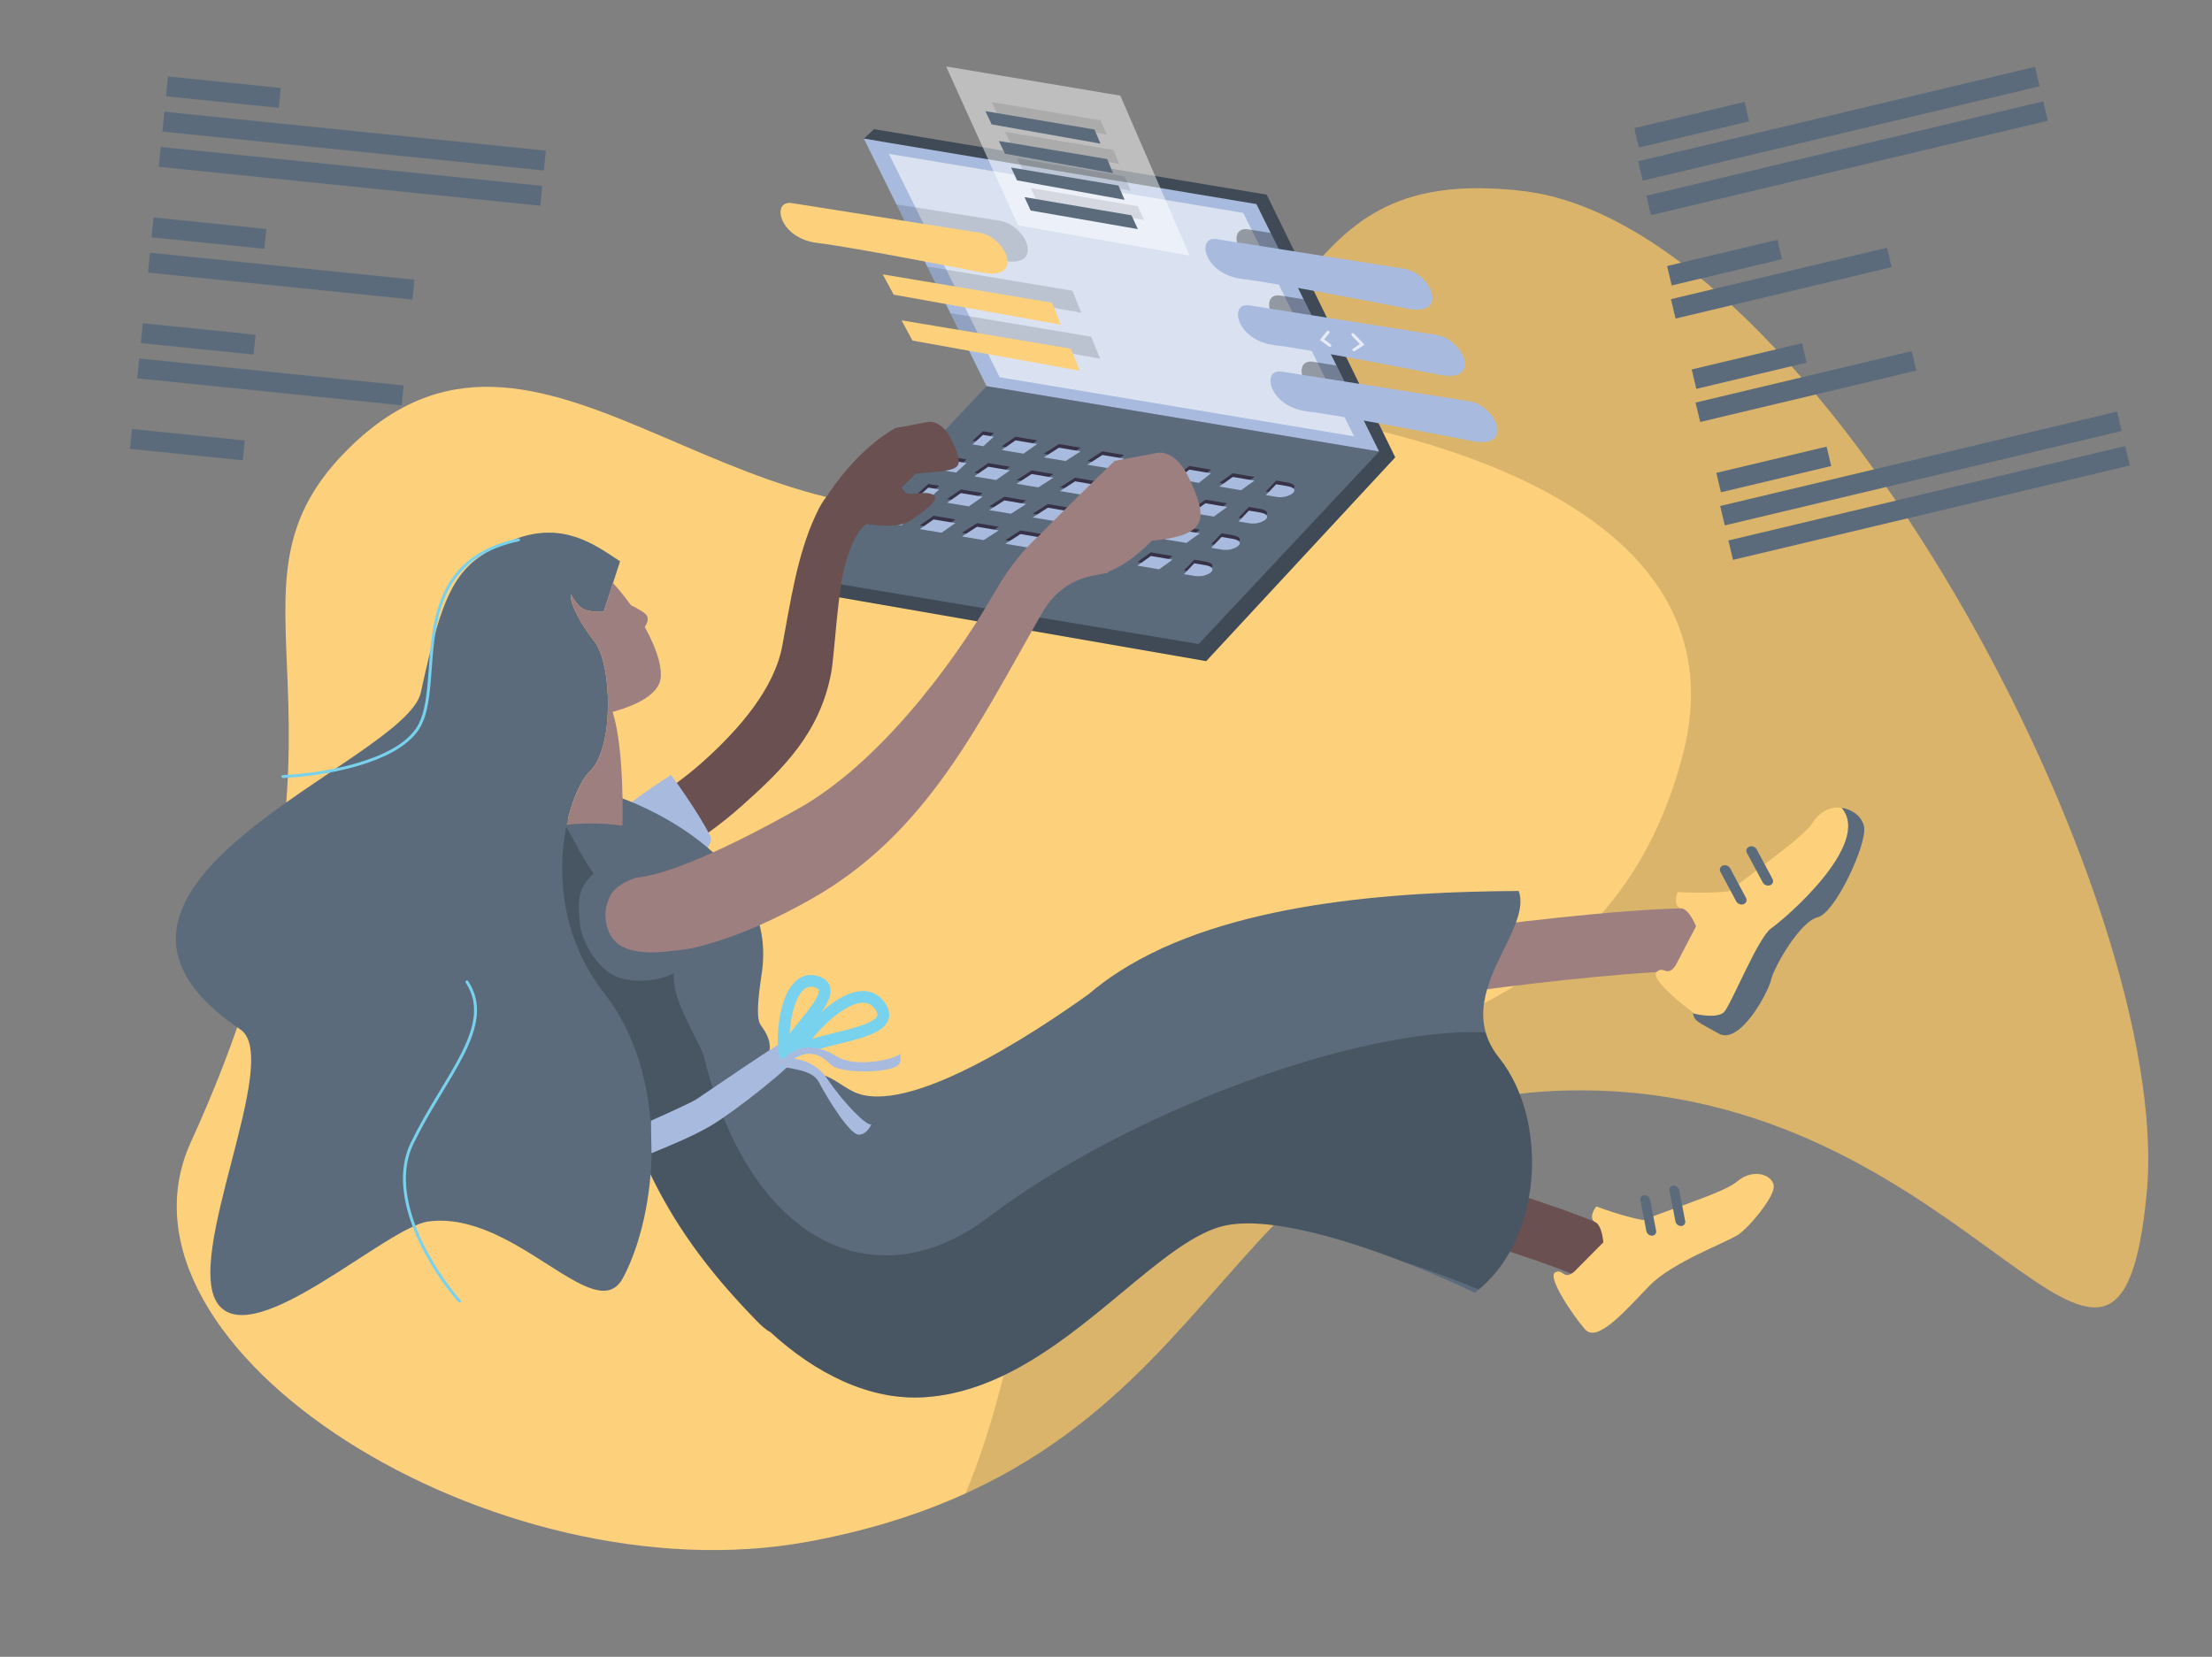 <svg viewBox="0 0 566 424" fill="none" xmlns="http://www.w3.org/2000/svg">
<rect x="0" y="0" width="566" height="424" fill="#808080" stroke="none"/>
<g id="coding">
<g id="background">
<path id="Vector" d="M406.764 279.049C506.014 280.705 541.767 383.254 549.276 305.456C556.533 230.264 464.682 57.608 389.647 48.881C323.346 41.17 341.81 98.142 266.729 125.035C191.646 151.929 140.547 66.143 90.458 113.575C50.259 151.641 99.645 180.999 48.852 292.244C24.647 345.257 126.678 409.267 206.763 394.539C321.438 373.45 307.515 277.393 406.764 279.049Z" fill="#FDD17B"/>
<path id="Vector_2" fill-rule="evenodd" clip-rule="evenodd" d="M247.07 382.187C277.189 368.473 295.046 348.166 311.735 329.188C335.315 302.374 356.562 278.212 406.764 279.049C454.316 279.843 487.293 303.796 509.57 319.979C533.79 337.572 545.364 345.979 549.275 305.456C556.531 230.264 464.681 57.607 389.645 48.881C354.12 44.749 342.932 59.188 328.648 77.62C322.462 85.603 315.695 94.336 306.118 102.634C376.029 109.106 445.809 135.033 430.578 193.202C417.366 243.655 381.164 257.668 348.252 270.409C344.154 271.995 340.108 273.562 336.164 275.176C302.033 289.145 268.856 302.724 256.724 352.215C253.993 363.352 250.728 373.306 247.07 382.187Z" fill="black" fill-opacity="0.14"/>
</g>
<g id="code-right">
<path id="Vector_3" d="M520.714 17.108L419.162 41.268L420.343 46.234L521.896 22.073L520.714 17.108Z" fill="#5B6B7C"/>
<path id="Vector_4" d="M522.813 25.93L421.261 50.091L422.442 55.056L523.994 30.896L522.813 25.93Z" fill="#5B6B7C"/>
<path id="Vector_5" d="M482.856 63.401L427.558 76.557L428.739 81.522L484.037 68.367L482.856 63.401Z" fill="#5B6B7C"/>
<path id="Vector_6" d="M489.154 89.868L433.857 103.023L435.039 107.989L490.335 94.834L489.154 89.868Z" fill="#5B6B7C"/>
<path id="Vector_7" d="M541.702 105.33L440.154 129.49L441.336 134.455L542.883 110.296L541.702 105.33Z" fill="#5B6B7C"/>
<path id="Vector_8" d="M543.802 114.152L442.255 138.312L443.436 143.278L544.983 119.118L543.802 114.152Z" fill="#5B6B7C"/>
<path id="Vector_9" d="M446.391 26.079L418.175 32.792L419.356 37.758L447.573 31.045L446.391 26.079Z" fill="#5B6B7C"/>
<path id="Vector_10" d="M454.787 61.368L426.571 68.081L427.752 73.047L455.969 66.334L454.787 61.368Z" fill="#5B6B7C"/>
<path id="Vector_11" d="M461.085 87.834L432.869 94.547L434.05 99.513L462.267 92.8L461.085 87.834Z" fill="#5B6B7C"/>
<path id="Vector_12" d="M467.384 114.301L439.167 121.014L440.349 125.979L468.565 119.266L467.384 114.301Z" fill="#5B6B7C"/>
</g>
<g id="code-left">
<path id="Vector_13" d="M71.838 22.511L42.984 19.567L42.466 24.645L71.32 27.589L71.838 22.511Z" fill="#5B6B7C"/>
<path id="Vector_14" d="M139.675 38.548L42.063 28.589L41.545 33.667L139.157 43.626L139.675 38.548Z" fill="#5B6B7C"/>
<path id="Vector_15" d="M138.755 47.57L41.143 37.611L40.625 42.688L138.237 52.648L138.755 47.57Z" fill="#5B6B7C"/>
<path id="Vector_16" d="M68.158 58.598L39.303 55.654L38.785 60.732L67.64 63.676L68.158 58.598Z" fill="#5B6B7C"/>
<path id="Vector_17" d="M106.049 71.58L38.383 64.676L37.865 69.754L105.531 76.658L106.049 71.58Z" fill="#5B6B7C"/>
<path id="Vector_18" d="M65.397 85.663L36.543 82.719L36.025 87.797L64.879 90.741L65.397 85.663Z" fill="#5B6B7C"/>
<path id="Vector_19" d="M103.288 98.644L35.623 91.74L35.105 96.819L102.77 103.722L103.288 98.644Z" fill="#5B6B7C"/>
<path id="Vector_20" d="M62.637 112.728L33.782 109.784L33.264 114.862L62.119 117.806L62.637 112.728Z" fill="#5B6B7C"/>
</g>
<g id="girl">
<path id="Vector_21" fill-rule="evenodd" clip-rule="evenodd" d="M223.66 33.055L221.043 35.495L225.177 36.197L257.118 102.249L206.028 147.923L208.222 151.731L308.641 169.186L356.999 117.038L324.111 49.81L223.761 33.075L223.66 33.055Z" fill="#5B6B7C"/>
<path id="Vector_22" fill-rule="evenodd" clip-rule="evenodd" d="M223.66 33.055L221.043 35.495L225.177 36.197L257.118 102.249L206.028 147.923L208.222 151.731L308.641 169.186L356.999 117.038L324.111 49.81L223.761 33.075L223.66 33.055Z" fill="black" fill-opacity="0.31"/>
<path id="Vector_23" d="M206.265 148.059L252.435 98.802L352.887 115.554L306.716 164.81L206.265 148.059Z" fill="#5B6B7C"/>
<path id="Vector_24" d="M221.031 35.472L252.435 98.803L352.887 115.554L321.482 52.224L221.031 35.472Z" fill="#A8BBDE"/>
<path id="Vector_25" d="M227.439 39.364L255.791 96.54L346.479 111.663L318.126 54.487L227.439 39.364Z" fill="white" fill-opacity="0.58"/>
<path id="Vector_26" fill-rule="evenodd" clip-rule="evenodd" d="M251.626 113.259L248.847 112.791L251.508 110.358L254.287 110.826L251.626 113.259ZM261.87 115.166L256.311 114.23L259.845 111.762L265.404 112.698L261.87 115.166ZM272.662 117.051L267.104 116.115L270.963 113.634L276.521 114.569L272.662 117.051ZM283.779 118.923L278.221 117.987L282.08 115.505L287.638 116.441L283.779 118.923ZM295.437 120.773L289.878 119.837L293.197 117.377L298.755 118.313L295.437 120.773ZM306.771 122.636L301.212 121.7L304.314 119.249L309.873 120.184L306.771 122.636ZM317.564 124.521L312.005 123.585L315.432 121.12L320.99 122.056L317.564 124.521ZM326.681 126.235L323.901 125.767L326.548 122.992L329.328 123.46C333.544 124.17 329.829 126.765 326.681 126.235Z" fill="#373248"/>
<path id="Vector_27" fill-rule="evenodd" clip-rule="evenodd" d="M244.64 120.004L241.86 119.536L244.522 117.103L247.301 117.571L244.64 120.004ZM254.884 121.911L249.325 120.975L252.86 118.507L258.418 119.443L254.884 121.911ZM265.677 123.797L260.118 122.861L263.977 120.379L269.535 121.314L265.677 123.797ZM276.794 125.668L271.235 124.732L275.094 122.25L280.653 123.186L276.794 125.668ZM288.451 127.518L282.893 126.582L286.211 124.122L291.77 125.058L288.451 127.518ZM299.785 129.381L294.226 128.445L297.328 125.994L302.887 126.93L299.785 129.381ZM310.577 131.266L305.019 130.33L308.445 127.866L314.004 128.802L310.577 131.266ZM319.695 132.981L316.915 132.513L319.563 129.738L322.342 130.206C326.559 130.915 322.843 133.511 319.695 132.981Z" fill="#373248"/>
<path id="Vector_28" fill-rule="evenodd" clip-rule="evenodd" d="M237.653 126.75L234.873 126.282L237.534 123.849L240.314 124.317L237.653 126.75ZM247.896 128.657L242.338 127.721L245.872 125.252L251.431 126.188L247.896 128.657ZM258.69 130.542L253.131 129.606L256.989 127.124L262.548 128.06L258.69 130.542ZM269.806 132.414L264.248 131.478L268.107 128.996L273.666 129.932L269.806 132.414ZM281.464 134.263L275.906 133.327L279.224 130.868L284.782 131.803L281.464 134.263ZM292.797 136.126L287.239 135.19L290.341 132.739L295.899 133.675L292.797 136.126ZM303.591 138.011L298.032 137.076L301.458 134.611L307.017 135.547L303.591 138.011ZM312.708 139.726L309.928 139.258L312.576 136.483L315.354 136.95C319.571 137.661 315.856 140.256 312.708 139.726Z" fill="#373248"/>
<path id="Vector_29" fill-rule="evenodd" clip-rule="evenodd" d="M230.667 133.494L227.888 133.027L230.549 130.593L233.328 131.061L230.667 133.494ZM240.911 135.402L235.352 134.466L238.887 131.997L244.445 132.933L240.911 135.402ZM251.703 137.287L246.145 136.351L250.004 133.869L255.562 134.805L251.703 137.287ZM262.821 139.158L257.262 138.223L261.121 135.741L266.679 136.677L262.821 139.158ZM274.479 141.009L268.92 140.073L272.238 137.613L277.797 138.549L274.479 141.009ZM285.812 142.872L280.253 141.936L283.355 139.485L288.914 140.421L285.812 142.872ZM296.604 144.756L291.046 143.82L294.472 141.357L300.031 142.292L296.604 144.756ZM305.721 146.472L302.943 146.004L305.589 143.228L308.369 143.696C312.585 144.406 308.871 147.001 305.721 146.472Z" fill="#373248"/>
<path id="Vector_30" fill-rule="evenodd" clip-rule="evenodd" d="M251.626 114.192L248.847 113.724L251.508 111.291L254.287 111.759L251.626 114.192ZM261.87 116.1L256.311 115.164L259.845 112.695L265.404 113.631L261.87 116.1ZM272.662 117.985L267.104 117.049L270.963 114.567L276.521 115.503L272.662 117.985ZM283.779 119.856L278.221 118.921L282.08 116.439L287.638 117.375L283.779 119.856ZM295.437 121.707L289.878 120.771L293.197 118.311L298.755 119.247L295.437 121.707ZM306.771 123.57L301.212 122.634L304.314 120.183L309.873 121.119L306.771 123.57ZM317.564 125.454L312.005 124.518L315.432 122.054L320.99 122.99L317.564 125.454ZM326.681 127.169L323.901 126.702L326.548 123.926L329.328 124.394C333.544 125.104 329.829 127.699 326.681 127.169Z" fill="#A8BBDE"/>
<path id="Vector_31" fill-rule="evenodd" clip-rule="evenodd" d="M244.64 120.938L241.86 120.47L244.522 118.037L247.301 118.505L244.64 120.938ZM254.884 122.845L249.325 121.91L252.86 119.441L258.418 120.377L254.884 122.845ZM265.677 124.731L260.118 123.795L263.977 121.313L269.535 122.248L265.677 124.731ZM276.794 126.602L271.235 125.666L275.094 123.184L280.653 124.12L276.794 126.602ZM288.451 128.452L282.893 127.516L286.211 125.056L291.77 125.992L288.451 128.452ZM299.785 130.315L294.226 129.379L297.328 126.928L302.887 127.863L299.785 130.315ZM310.577 132.2L305.019 131.264L308.445 128.799L314.004 129.735L310.577 132.2ZM319.695 133.914L316.915 133.446L319.563 130.671L322.342 131.139C326.559 131.849 322.843 134.445 319.695 133.914Z" fill="#A8BBDE"/>
<path id="Vector_32" fill-rule="evenodd" clip-rule="evenodd" d="M237.653 127.683L234.873 127.215L237.534 124.782L240.314 125.25L237.653 127.683ZM247.896 129.591L242.338 128.655L245.872 126.186L251.431 127.122L247.896 129.591ZM258.69 131.475L253.131 130.539L256.989 128.058L262.548 128.994L258.69 131.475ZM269.806 133.347L264.248 132.411L268.107 129.93L273.666 130.866L269.806 133.347ZM281.464 135.197L275.906 134.261L279.224 131.802L284.782 132.737L281.464 135.197ZM292.797 137.06L287.239 136.124L290.341 133.673L295.899 134.609L292.797 137.06ZM303.591 138.945L298.032 138.009L301.458 135.545L307.017 136.481L303.591 138.945ZM312.708 140.66L309.928 140.192L312.576 137.417L315.354 137.885C319.571 138.594 315.856 141.19 312.708 140.66Z" fill="#A8BBDE"/>
<path id="Vector_33" fill-rule="evenodd" clip-rule="evenodd" d="M230.667 134.429L227.888 133.961L230.549 131.528L233.328 131.995L230.667 134.429ZM240.911 136.336L235.352 135.4L238.887 132.931L244.445 133.867L240.911 136.336ZM251.703 138.221L246.145 137.285L250.004 134.803L255.562 135.739L251.703 138.221ZM262.821 140.093L257.262 139.157L261.121 136.675L266.679 137.61L262.821 140.093ZM274.479 141.942L268.92 141.006L272.238 138.546L277.797 139.482L274.479 141.942ZM285.812 143.805L280.253 142.869L283.355 140.418L288.914 141.354L285.812 143.805ZM296.604 145.69L291.046 144.754L294.472 142.29L300.031 143.226L296.604 145.69ZM305.721 147.405L302.943 146.937L305.589 144.162L308.369 144.63C312.585 145.34 308.871 147.936 305.721 147.405Z" fill="#A8BBDE"/>
<path id="Vector_34" fill-rule="evenodd" clip-rule="evenodd" d="M325.143 59.606L319.322 58.687C313.929 57.836 315.998 67.701 325.778 68.869C326.913 69.005 328.362 69.213 330.037 69.474L325.143 59.606ZM333.555 76.571L327.644 75.638C322.25 74.787 324.32 84.651 334.098 85.82C335.255 85.958 336.736 86.171 338.449 86.439L333.555 76.571ZM341.968 93.535L335.964 92.587C330.571 91.736 332.64 101.601 342.42 102.769C343.596 102.91 345.11 103.128 346.861 103.404L341.968 93.535Z" fill="#040404" fill-opacity="0.33"/>
<path id="Vector_35" fill-rule="evenodd" clip-rule="evenodd" d="M245.771 85.363L281.493 91.791L279.208 86.16L243.174 80.125L245.771 85.363ZM239.84 73.403L276.681 80.032L274.395 74.401L237.251 68.181L239.84 73.403ZM234.413 62.459C245.768 64.551 257.1 66.793 257.1 66.793C267.32 68.407 262.562 57.547 255.725 56.467L229.38 52.309L234.413 62.459Z" fill="black" fill-opacity="0.14"/>
<path id="Vector_36" d="M202.634 51.98L250.524 59.54C257.361 60.619 262.119 71.479 251.899 69.866C251.899 69.866 218.868 63.331 209.088 62.162C199.31 60.994 197.24 51.129 202.634 51.98Z" fill="#FDD17B"/>
<path id="Vector_37" d="M311.355 61.198L359.246 68.758C366.082 69.838 370.841 80.698 360.621 79.084C360.621 79.084 327.589 72.549 317.81 71.38C308.031 70.213 305.961 60.347 311.355 61.198Z" fill="#A8BBDE"/>
<path id="Vector_38" d="M319.675 78.148L367.566 85.708C374.403 86.787 379.161 97.648 368.941 96.034C368.941 96.034 335.909 89.499 326.13 88.33C316.351 87.162 314.282 77.297 319.675 78.148Z" fill="#A8BBDE"/>
<path id="Vector_39" d="M327.997 95.098L375.888 102.658C382.725 103.737 387.483 114.597 377.262 112.984C377.262 112.984 344.231 106.449 334.452 105.28C324.673 104.112 322.604 94.247 327.997 95.098Z" fill="#A8BBDE"/>
<path id="Vector_40" d="M225.875 70.219L269.195 77.473L271.48 83.105L228.669 75.401L225.875 70.219Z" fill="#FDD17B"/>
<path id="Vector_41" d="M230.688 81.978L274.008 89.233L276.294 94.864L233.483 87.159L230.688 81.978Z" fill="#FDD17B"/>
<path id="Vector_42" opacity="0.9" d="M286.662 24.474L242.08 17L260.504 57.671L304.391 65.406L286.662 24.474Z" fill="white" fill-opacity="0.54"/>
<path id="Vector_43" d="M253.736 26.11L281.635 30.801L283.182 34.426L255.325 29.49L253.736 26.11Z" fill="black" fill-opacity="0.1"/>
<path id="Vector_44" d="M257.165 33.731L284.909 38.367L286.377 41.974L258.756 37.007L257.165 33.731Z" fill="black" fill-opacity="0.1"/>
<path id="Vector_45" d="M260.309 40.531L287.78 45.147L289.34 48.8L261.817 43.819L260.309 40.531Z" fill="black" fill-opacity="0.1"/>
<path id="Vector_46" d="M263.733 48.105L291.117 52.767L292.739 56.296L265.305 51.531L263.733 48.105Z" fill="black" fill-opacity="0.1"/>
<path id="Vector_47" d="M252.148 28.449L280.047 33.14L281.595 36.765L253.737 31.829L252.148 28.449Z" fill="#5B6B7C"/>
<path id="Vector_48" d="M255.577 36.07L283.32 40.706L284.789 44.313L257.168 39.346L255.577 36.07Z" fill="#5B6B7C"/>
<path id="Vector_49" d="M258.721 42.87L286.192 47.486L287.752 51.139L260.229 46.158L258.721 42.87Z" fill="#5B6B7C"/>
<path id="Vector_50" d="M262.146 50.444L289.528 55.106L291.151 58.635L263.717 53.87L262.146 50.444Z" fill="#5B6B7C"/>
<path id="Vector_51" d="M346.426 85.368C346.283 85.219 346.045 85.215 345.896 85.358C345.747 85.502 345.742 85.739 345.885 85.888L346.426 85.368ZM348.565 88.136L348.769 88.45L349.15 88.203L348.835 87.876L348.565 88.136ZM346.226 89.206C346.052 89.319 346.002 89.551 346.115 89.725C346.228 89.899 346.46 89.949 346.634 89.835L346.226 89.206ZM345.885 85.888L348.294 88.395L348.835 87.876L346.426 85.368L345.885 85.888ZM348.361 87.821L346.226 89.206L346.634 89.835L348.769 88.45L348.361 87.821Z" fill="#E8ECFA"/>
<path id="Vector_52" d="M339.531 84.769C339.661 84.609 339.897 84.584 340.059 84.714C340.22 84.844 340.245 85.081 340.114 85.242L339.531 84.769ZM338.271 86.922L338.048 87.225L337.732 86.992L337.979 86.686L338.271 86.922ZM340.498 88.097C340.665 88.219 340.701 88.454 340.578 88.621C340.455 88.788 340.221 88.824 340.053 88.701L340.498 88.097ZM340.114 85.242L338.562 87.159L337.979 86.686L339.531 84.769L340.114 85.242ZM338.493 86.62L340.498 88.097L340.053 88.701L338.048 87.225L338.493 86.62Z" fill="#E8ECFA"/>
<path id="Vector_53" fill-rule="evenodd" clip-rule="evenodd" d="M379.366 253.307C365.807 255.121 353.185 257.553 345.811 259.213L341.77 243.643C349.731 241.851 362.989 239.301 377.229 237.396C391.327 235.509 424.202 231.703 436.821 232.575L434.574 248.628C424.184 247.91 393.065 251.473 379.366 253.307Z" fill="#9D7F7F"/>
<path id="Vector_54" fill-rule="evenodd" clip-rule="evenodd" d="M365.869 314.116C355.631 311.246 345.846 309.196 340.046 308.2L342.513 293.836C348.774 294.912 359.051 297.069 369.803 300.083C380.45 303.067 405.07 310.524 413.721 315.342L406.63 328.074C399.506 324.107 376.214 317.016 365.869 314.116Z" fill="#6A5050"/>
<path id="Vector_55" fill-rule="evenodd" clip-rule="evenodd" d="M179.752 195.032C189.133 186.67 198.097 176.253 200.149 165.362C202.193 154.513 203.887 142.326 208.573 132.144C210.087 128.854 211.161 127.08 213.88 124.536C216.915 121.697 221.679 121.856 224.518 124.891C229.674 130.402 224.525 128.798 222.235 133.775C219.426 135.15 217.485 140.355 216.432 143.82C214.329 150.74 213.528 167.697 212.69 172.145C209.781 187.584 200.441 196.757 189.769 206.269C179.109 215.771 166.809 222.631 157.854 225.063C153.842 226.153 149.706 223.785 148.617 219.774C147.527 215.762 149.895 211.626 153.907 210.537C160.068 208.863 170.359 203.405 179.752 195.032Z" fill="#6A5050"/>
<path id="Vector_56" fill-rule="evenodd" clip-rule="evenodd" d="M173.359 224.652C163.773 232.275 149.259 216.009 149.259 216.009C149.259 216.009 157.508 207.23 171.721 198.326C171.721 198.326 178.682 207.785 181.783 214.022C183.03 216.528 175.974 222.572 173.359 224.652Z" fill="#A8BBDE"/>
<path id="Vector_57" fill-rule="evenodd" clip-rule="evenodd" d="M152.352 260.847C161.393 290.842 167.074 311.04 193.911 338.297C194.698 339.096 196.188 340.451 197.112 340.884C208.497 351.333 222.356 358.512 236.671 357.568C256.423 356.265 272.978 342.501 287.238 330.646C296.331 323.085 304.491 316.301 311.952 314.02C327.279 309.333 361.905 323.282 377.303 330.842C394.817 317.745 396.379 286.706 383.619 270.757C375.91 261.122 380.693 251.344 384.869 242.807C387.606 237.213 390.081 232.152 388.611 228.013C356.767 228.188 313.98 230.903 286.379 248.624C286.381 248.62 286.383 248.618 286.383 248.618C286.383 248.618 286.374 248.625 286.355 248.639C283.593 250.414 280.983 252.339 278.55 254.428C263.754 265.012 231.97 285.783 218.493 279.423C217.198 278.813 215.629 277.802 213.897 276.685C208.654 273.307 197.646 271.787 192.519 274.669C199.259 269.823 196.956 265.495 194.634 262.299C193.101 260.187 194.535 251.93 194.995 248.492C199.086 217.966 159.177 204.297 159.177 204.297C159.177 204.297 158.553 209.255 147.183 209.833C145.518 209.918 143.867 208.995 141.969 207.936C139.546 206.583 136.722 205.005 132.957 205.012C142.285 227.45 147.682 245.355 152.352 260.847Z" fill="#5B6B7C"/>
<path id="Vector_58" fill-rule="evenodd" clip-rule="evenodd" d="M194.543 339.042C167.732 311.811 161.406 290.883 152.378 260.934C152.37 260.905 152.361 260.876 152.352 260.847C147.841 245.882 142.651 228.664 133.894 207.284C136.018 206.938 137.745 206.619 138.876 206.338C139.992 206.832 141.012 207.401 141.969 207.936L194.543 339.042ZM141.974 207.939C144.267 210.215 145.673 212.859 147.264 215.852C148.659 218.477 150.198 221.37 152.602 224.52C160.477 234.837 163.089 236.523 165.417 238.026C167.353 239.276 169.094 240.399 173.504 246.256C170.3 250.426 174.61 258.984 177.686 265.091C178.885 267.471 179.896 269.479 180.202 270.709C192.05 318.386 224.285 333.16 252.816 311.568C288.672 284.433 347.82 262.672 380.152 264.208C380.173 264.281 380.194 264.354 380.217 264.428C380.844 266.535 381.933 268.65 383.619 270.757C383.669 270.819 383.718 270.882 383.768 270.945C385.299 272.89 386.621 275.055 387.729 277.381C388.715 279.448 389.532 281.643 390.179 283.924C394.665 299.742 390.954 319.688 378.366 330.009C374.658 328.469 370.647 326.899 366.505 325.412C366.105 325.269 365.704 325.126 365.302 324.984C363.18 324.235 361.028 323.51 358.869 322.824C358.716 322.764 358.563 322.705 358.41 322.647C342.148 316.384 322.489 310.798 311.952 314.02C304.491 316.301 296.331 323.085 287.238 330.646C287.172 330.7 287.107 330.754 287.042 330.808C282.799 334.335 277.924 338.34 272.652 342.261C261.936 350.1 250.035 356.686 236.67 357.568C222.356 358.512 208.497 351.333 197.112 340.884C196.188 340.451 195.33 339.841 194.543 339.042" fill="black" fill-opacity="0.21"/>
<path id="Vector_59" d="M304.207 122.287C300.818 115.017 296.317 115.859 296.317 115.859L285.211 117.948C285.211 117.948 278.093 124.715 266.202 136.674C267.42 138.567 268.425 142.197 273.522 145.68C274.8 146.553 281.987 151.297 294.727 138.379C309.26 136.962 309.1 132.783 304.207 122.287Z" fill="#9D7F7F"/>
<path id="Vector_60" d="M243.612 112.851C241.029 107.31 237.6 107.952 237.6 107.952L229.137 109.545C229.137 109.545 220.386 113.88 212.007 126.341C212.934 127.784 216.345 128.023 220.23 130.677C221.203 131.343 224.645 131.069 234.354 121.225C245.427 120.144 247.34 120.849 243.612 112.851Z" fill="#6A5050"/>
<path id="Vector_61" d="M232.896 133.275C229.911 135.29 223.251 134.466 220.294 133.803L220.557 126.423L229.691 121.035C229.908 122.643 230.731 125.947 232.291 126.308C234.24 126.758 236.843 125.525 238.799 126.645C240.755 127.767 236.626 130.758 232.896 133.275Z" fill="#6A5050"/>
<path id="Vector_62" d="M412.862 315.312L402.776 325.47C399.906 327.737 400.008 324.494 397.92 325.644C395.832 326.793 402.482 336.689 405.602 340.218C408.721 343.746 415.832 335.467 421.972 329.12C428.111 322.773 442.152 317.895 445.001 315.812C447.85 313.728 453.509 306.876 453.854 303.94C454.199 301.005 448.91 298.523 444.356 302.452C440.713 305.596 423.017 310.676 412.862 315.312Z" fill="#FDD17B"/>
<path id="Vector_63" d="M408.192 312.741C409.839 313.563 410.315 317.438 410.347 319.273L412.419 320.952L427.341 318.897C428.075 316.228 428.755 311.178 425.601 312.334C422.448 313.491 412.863 310.419 408.465 308.739C407.688 309.73 406.545 311.919 408.192 312.741Z" fill="#FDD17B"/>
<path id="Vector_64" d="M420.742 305.867L420.742 305.867C420.054 305.901 419.603 306.477 419.734 307.153L421.27 315.059C421.401 315.735 422.065 316.256 422.754 316.223L422.754 316.223C423.442 316.189 423.893 315.613 423.762 314.937L422.226 307.031C422.095 306.354 421.431 305.834 420.742 305.867Z" fill="#5B6B7C"/>
<path id="Vector_65" d="M428.179 303.404L428.179 303.404C427.491 303.438 427.04 304.014 427.171 304.69L428.707 312.596C428.838 313.272 429.502 313.793 430.19 313.76L430.19 313.76C430.879 313.726 431.33 313.15 431.199 312.474L429.663 304.568C429.532 303.891 428.867 303.371 428.179 303.404Z" fill="#5B6B7C"/>
<path id="Vector_66" d="M435.801 233.576L428.746 247.072C426.542 250.279 425.625 246.951 423.865 248.776C422.104 250.602 431.975 258.567 436.256 261.172C440.537 263.777 445.159 253.126 449.403 244.744C453.647 236.362 467.297 225.702 469.537 222.688C471.777 219.675 474.459 212.217 473.886 209.125C473.313 206.033 467.157 205.175 463.765 210.6C461.051 214.941 444.664 225.67 435.801 233.576Z" fill="#FDD17B"/>
<path id="Vector_67" d="M430.246 232.432C432.177 232.749 433.881 236.538 434.49 238.393L437.125 239.448L451.644 232.667C451.55 229.723 450.654 224.376 447.812 226.543C444.971 228.71 434.264 228.603 429.265 228.279C428.787 229.531 428.314 232.114 430.246 232.432Z" fill="#FDD17B"/>
<path id="Vector_68" d="M441.163 258.972C439.688 260.553 435.212 259.863 433.157 259.321C433.653 261.419 434.334 261.45 439.772 264.5C445.211 267.549 452.481 253.892 453.182 250.742C453.882 247.592 460.538 235.814 465.098 234.737C469.658 233.661 477.709 215.968 476.992 211.709C476.418 208.301 472.847 206.865 471.212 206.738C479.16 215.934 456.636 235.194 453.241 237.537C449.846 239.879 443.007 256.995 441.163 258.972Z" fill="#5B6B7C"/>
<path id="Vector_69" d="M442.712 222.215C442.366 221.569 441.527 221.248 440.838 221.499C440.149 221.75 439.872 222.477 440.218 223.123L444.265 230.675C444.611 231.321 445.451 231.642 446.139 231.391C446.828 231.14 447.106 230.413 446.76 229.767L442.712 222.215Z" fill="#5B6B7C"/>
<path id="Vector_70" d="M449.497 217.372C449.151 216.726 448.312 216.406 447.623 216.656C446.935 216.907 446.657 217.634 447.003 218.28L451.05 225.832C451.397 226.478 452.236 226.799 452.924 226.548C453.613 226.297 453.891 225.57 453.545 224.924L449.497 217.372Z" fill="#5B6B7C"/>
<path id="Vector_71" d="M203.995 268.821C207.143 262.844 219.577 250.074 225.03 257.231C230.484 264.387 212.591 264.846 203.995 268.821Z" stroke="#78D2EE" stroke-width="3"/>
<path id="Vector_72" d="M158.664 143.639L154.481 156.537C154.481 156.537 150.346 156.914 148.489 155.341C147.256 154.296 146.027 152.014 146.027 152.014C145.837 154.662 148.553 159.57 152.136 164.21C156.614 170.009 157.191 191.332 150.979 197.342C144.767 203.352 137.175 231.918 154.512 254.024C171.85 276.13 168.155 310.778 159.394 327.058C152.377 340.097 131.735 309.667 109.635 312.592C98.879 314.016 65.522 345.482 56.018 334.042C46.35 322.407 72.53 270.909 61.508 263.463C7.247 226.801 103.797 195.079 107.673 177.244C113.685 149.592 116.904 143.673 131.503 138.072C144.228 133.191 152.415 139.569 158.664 143.639Z" fill="#5B6B7C"/>
<path id="Vector_73" d="M156.857 149.211L154.482 156.537C154.482 156.537 150.346 156.914 148.489 155.341C147.256 154.296 146.027 152.014 146.027 152.014C145.837 154.662 148.553 159.57 152.136 164.21C156.614 170.009 157.191 191.332 150.979 197.342C148.76 199.489 146.365 204.513 144.993 211.092C152.551 210.18 159.267 211.303 159.267 211.303C159.267 211.303 159.89 192.173 156.764 182.19C161.66 180.828 167.286 178.497 168.743 174.786C169.869 171.919 168.303 166.407 164.966 160.431C165.673 159.4 166.046 158.31 165.466 157.478C164.959 156.75 163.361 155.813 161.44 154.887C160.055 152.951 158.517 151.035 156.857 149.211Z" fill="#9D7F7F"/>
<path id="Vector_74" fill-rule="evenodd" clip-rule="evenodd" d="M202.41 269.704C201.852 269.679 201.318 269.655 201.363 268.673C201.376 268.37 201.431 268.069 201.481 267.789C201.61 267.075 201.714 266.498 201.059 266.38C200.377 266.258 189.966 273.335 183.231 277.911C180.951 279.461 179.092 280.725 178.176 281.324C176.6 282.356 166.553 286.813 166.553 286.813L166.704 295.062H166.85C171.813 293.016 177.459 290.687 181.871 288.096C187.932 284.537 203.9 271.908 203.574 270.439C203.421 269.749 202.905 269.726 202.41 269.704Z" fill="#A8BBDE"/>
<path id="Vector_75" fill-rule="evenodd" clip-rule="evenodd" d="M204.397 206.87C224.076 195.794 243.026 171.51 254.364 151.809C259.58 142.744 267.981 131.666 280.989 129.693L283.554 146.606C278.998 147.297 271.659 148.17 266.716 156.759C250.458 185.011 237.345 213.327 207.477 230.138C189.494 240.258 175.626 244.19 163.265 244.434C158.542 244.527 154.638 240.773 154.545 236.05C154.452 231.327 157.175 224.728 161.898 224.635C170.178 224.472 187.481 216.391 204.397 206.87Z" fill="#9D7F7F"/>
<path id="Vector_76" d="M200.732 269.249C199.824 263.764 201.626 249.21 208.76 251.19C215.893 253.17 204.391 262.368 200.732 269.249Z" stroke="#78D2EE" stroke-width="3"/>
<path id="Vector_77" d="M211.557 275.907C207.875 270.474 200.865 270.378 198.981 271.101L199.237 272.686C202.205 273.648 207.815 273.627 209.547 276.95C211.98 281.615 217.443 290.246 219.66 290.366C221.316 290.455 222.363 288.893 223.011 287.756C221.82 288.237 216.16 282.699 211.557 275.907Z" fill="#A8BBDE"/>
<path id="Vector_78" d="M214.126 270.36C206.922 265.837 202.005 269.019 200.799 270.951L200.592 272.151C206.836 267.988 209.86 269.752 212.64 272.499C214.902 274.734 226.161 274.652 229.385 272.89C230.546 272.256 230.466 271.079 230.393 269.614C229.644 270.858 219.155 273.516 214.126 270.36Z" fill="#A8BBDE"/>
<path id="Vector_79" fill-rule="evenodd" clip-rule="evenodd" d="M159.459 242.359C164.292 244.611 170.144 243.639 179.122 242.451C176.035 249.807 165.897 252.365 158.67 250.293C153.288 248.749 148.8 241.221 148.368 236.223C147.951 231.387 147.483 227.233 152.088 223.42C158.654 217.983 167.196 220.298 168.993 223.023C161.779 224.635 154.188 226.173 154.981 235.347C155.148 237.276 156.15 240.817 159.459 242.359Z" fill="#5B6B7C"/>
<path id="Vector_80" d="M117.572 332.978C110.753 325.255 98.779 306.367 105.439 292.59C113.765 275.37 126.921 262.601 119.484 251.284" stroke="#78D2EE" stroke-width="0.75" stroke-linecap="round"/>
<path id="Vector_81" d="M72.39 198.724C81.394 198.381 100.887 195.462 106.831 186.531C114.261 175.368 102.564 144.678 132.665 138.15" stroke="#78D2EE" stroke-width="0.75" stroke-linecap="round"/>
</g>
</g>
</svg>

